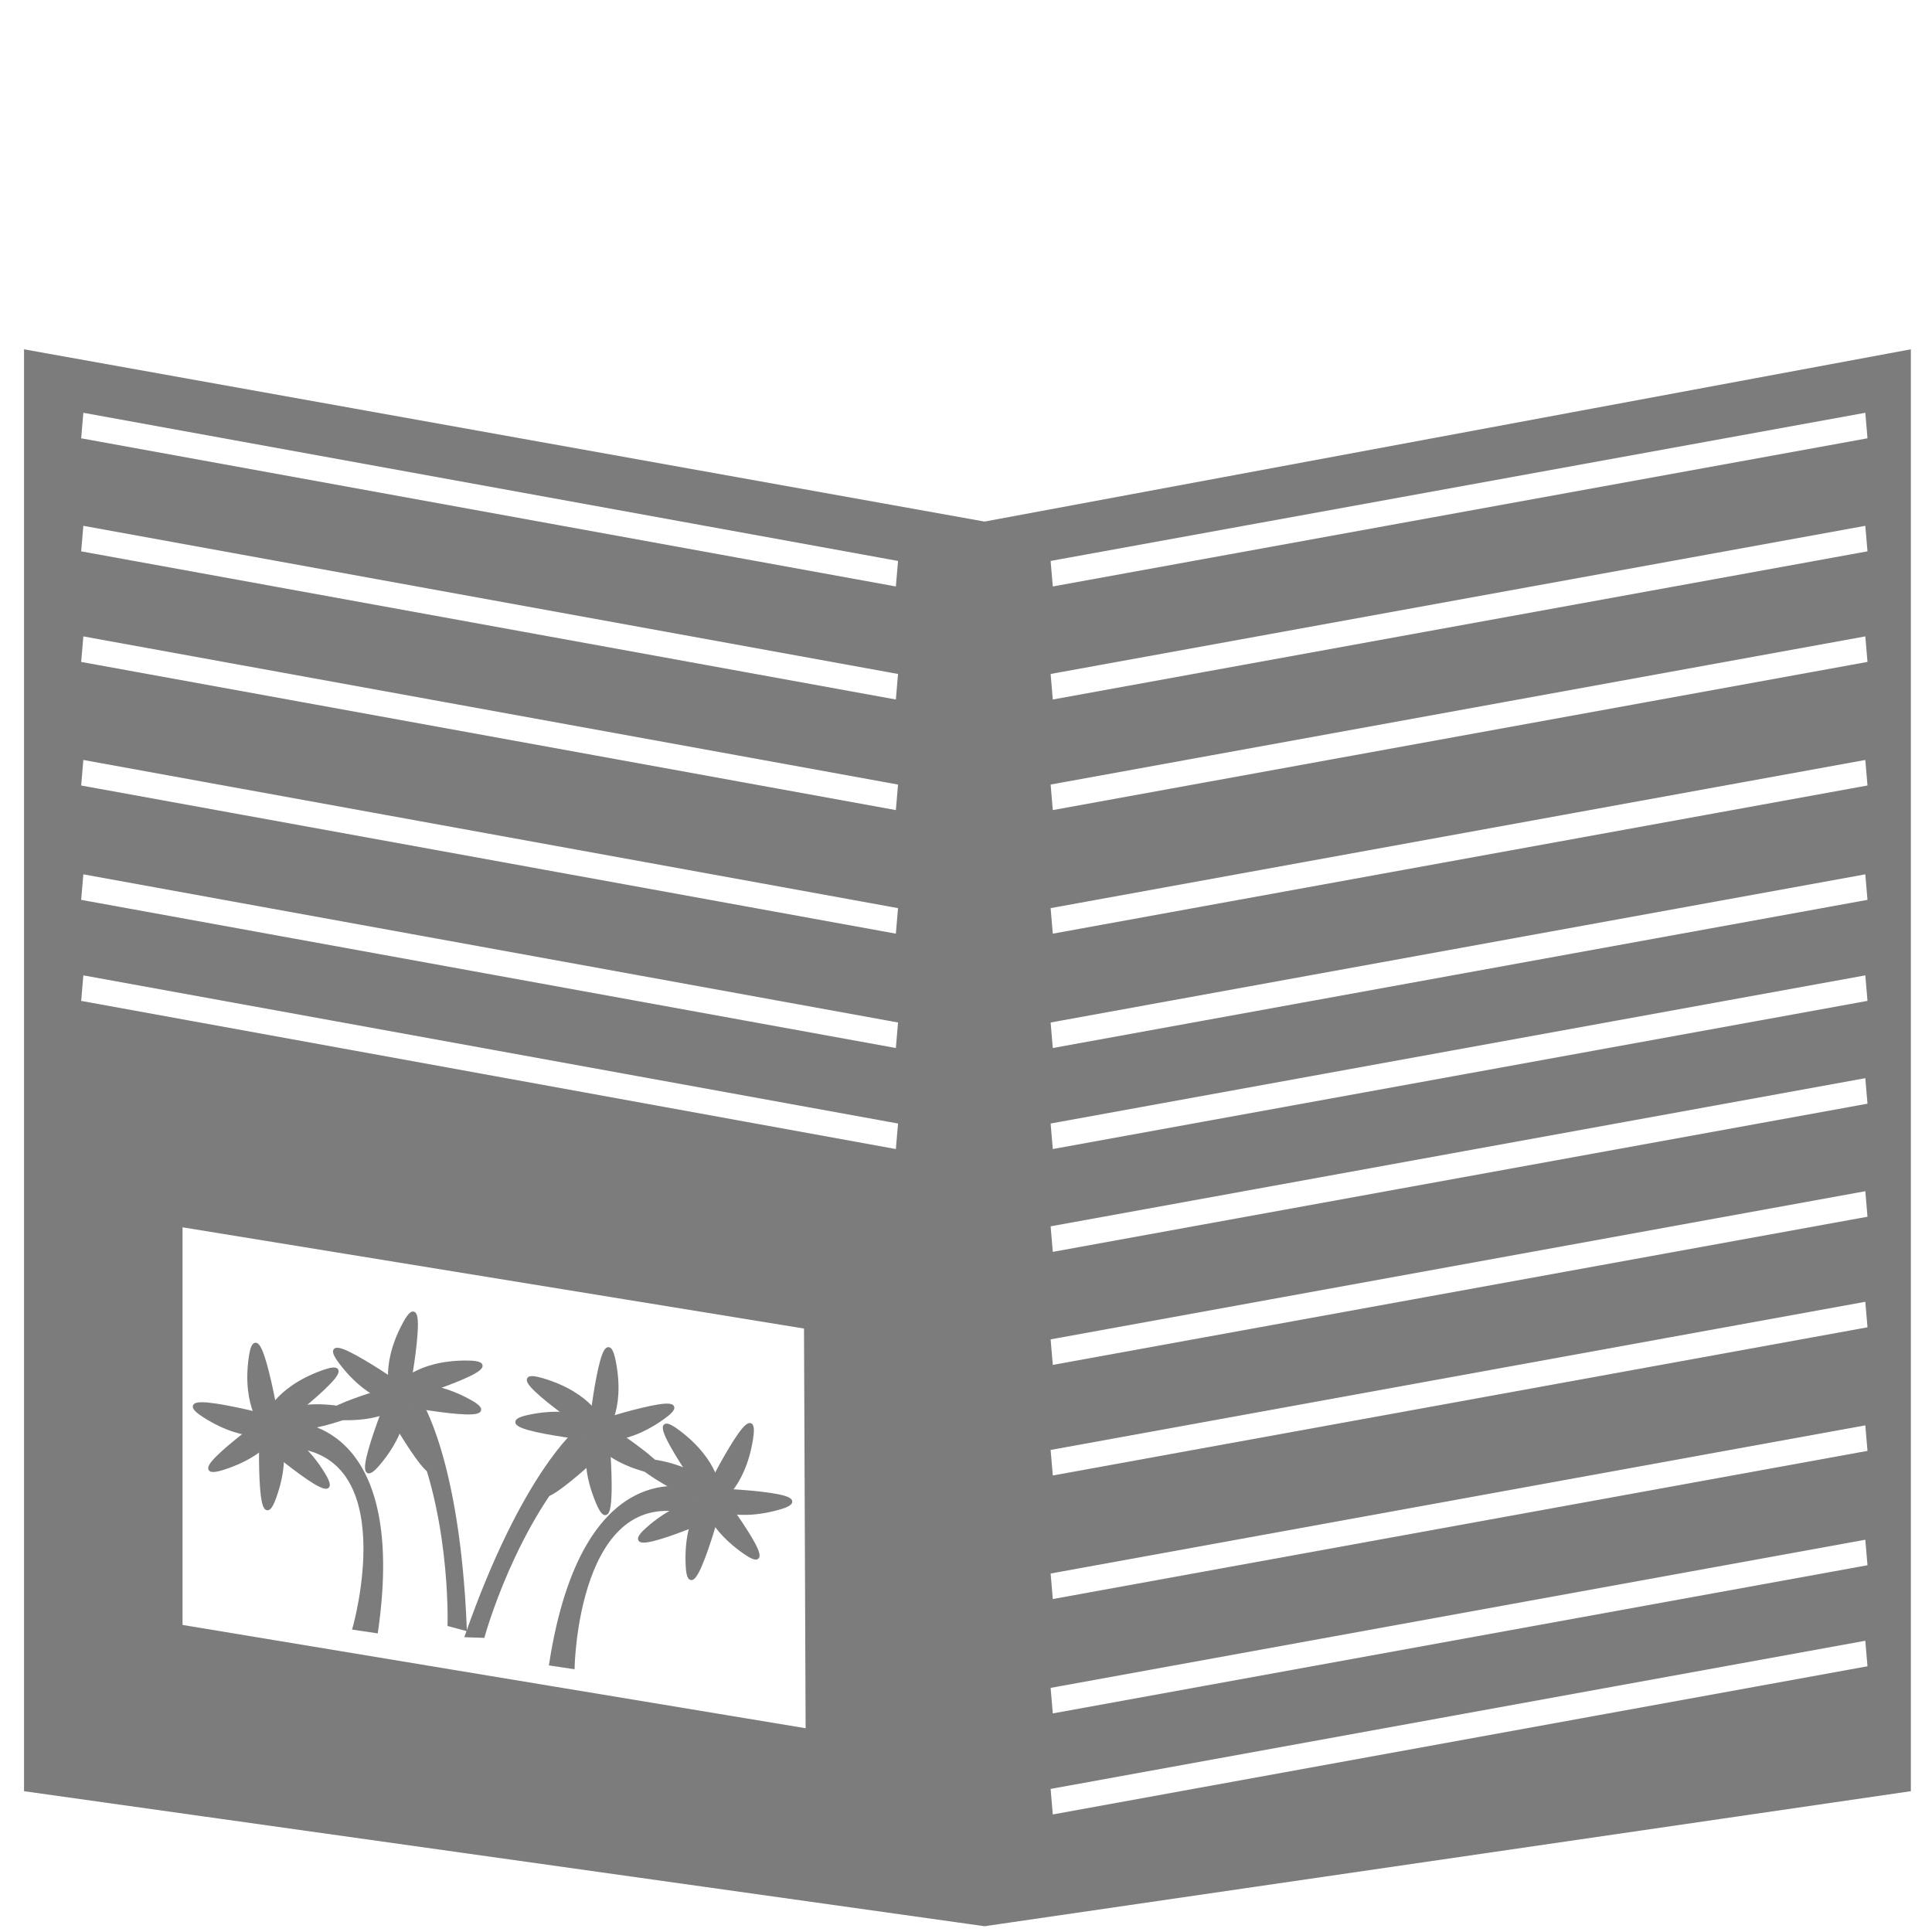 <?xml version="1.0" encoding="utf-8"?>
<!-- Generator: Adobe Illustrator 16.0.0, SVG Export Plug-In . SVG Version: 6.00 Build 0)  -->
<!DOCTYPE svg PUBLIC "-//W3C//DTD SVG 1.1//EN" "http://www.w3.org/Graphics/SVG/1.1/DTD/svg11.dtd">
<svg version="1.1" id="Layer_1" xmlns="http://www.w3.org/2000/svg" xmlns:xlink="http://www.w3.org/1999/xlink" x="0px" y="0px"
	 width="500px" height="500px" viewBox="0 0 500 500" enable-background="new 0 0 500 500" xml:space="preserve">
<g>
	<path fill="#7C7C7D" stroke="#7C7C7D" stroke-miterlimit="10" d="M6.72,91l248.083,44.489L494.027,91v372.125L254.805,498
		L6.72,463.125V91z M46.742,420.956l162.254,26.896L208.574,343.4L46.742,317.039V420.956z M232.299,152.368l0.65-7.607
		l-211.83-38.525l-0.649,7.607L232.299,152.368z M232.299,181.622l0.649-7.608L21.119,135.489l-0.649,7.608L232.299,181.622z
		 M232.299,210.242l0.649-7.608l-211.83-38.525l-0.649,7.608L232.299,210.242z M232.299,242.221l0.649-7.608l-211.83-38.525
		l-0.649,7.608L232.299,242.221z M232.299,271.818l0.649-7.607l-211.83-38.525l-0.649,7.608L232.299,271.818z M232.299,297.964
		l0.649-7.608l-211.83-38.523l-0.649,7.607L232.299,297.964z M483.841,113.843l-0.649-7.607l-211.828,38.525l0.648,7.607
		L483.841,113.843z M483.841,143.097l-0.649-7.608l-211.828,38.525l0.648,7.608L483.841,143.097z M483.841,171.716l-0.649-7.608
		l-211.828,38.525l0.648,7.608L483.841,171.716z M483.841,203.696l-0.649-7.608l-211.828,38.525l0.648,7.608L483.841,203.696z
		 M483.841,233.294l-0.649-7.608l-211.828,38.525l0.648,7.607L483.841,233.294z M483.841,259.439l-0.649-7.608l-211.828,38.524
		l0.648,7.607L483.841,259.439z M483.841,286.046l-0.649-7.606l-211.828,38.524l0.648,7.607L483.841,286.046z M483.841,315.3
		l-0.649-7.608l-211.828,38.524l0.648,7.608L483.841,315.3z M483.841,343.919l-0.649-7.608l-211.828,38.525l0.648,7.607
		L483.841,343.919z M483.841,375.898l-0.649-7.608l-211.828,38.524l0.648,7.607L483.841,375.898z M483.841,405.496l-0.649-7.607
		l-211.828,38.524l0.648,7.608L483.841,405.496z M483.841,431.643l-0.649-7.608l-211.83,38.526l0.648,7.606L483.841,431.643z"/>
	<g>
		<g>
			<path fill="#7C7C7D" stroke="#7C7C7D" stroke-miterlimit="10" d="M142.622,430.585c8.542-54.866,37.006-44.786,37.006-44.786
				l-0.836,5.594c-29.702-7.875-30.576,40.028-30.576,40.028L142.622,430.585z"/>
			<g>
				<path fill="#7C7C7D" stroke="#7C7C7D" stroke-miterlimit="10" d="M182.5,387.094l2.895,1.92c0,0,6.995-3.701,9.012-16.754
					C196.424,359.209,182.5,387.094,182.5,387.094z"/>
				<path fill="#7C7C7D" stroke="#7C7C7D" stroke-miterlimit="10" d="M183.055,385.552l-0.546,3.429c0,0,6.266,4.83,18.979,1.258
					C214.202,386.666,183.055,385.552,183.055,385.552z"/>
				<path fill="#7C7C7D" stroke="#7C7C7D" stroke-miterlimit="10" d="M184.657,384.471l-2.995,1.756c0,0,0.242,7.903,11.07,15.465
					C203.561,409.251,184.657,384.471,184.657,384.471z"/>
				<path fill="#7C7C7D" stroke="#7C7C7D" stroke-miterlimit="10" d="M186.658,388.176l-3.218-1.303c0,0-6.116,5.021-5.492,18.214
					C178.573,418.277,186.658,388.176,186.658,388.176z"/>
				<path fill="#7C7C7D" stroke="#7C7C7D" stroke-miterlimit="10" d="M186.344,391.878l-0.994-3.326c0,0-7.739-1.642-17.651,7.087
					C157.788,404.366,186.344,391.878,186.344,391.878z"/>
				<path fill="#7C7C7D" stroke="#7C7C7D" stroke-miterlimit="10" d="M183.885,390.014l1.901-2.904c0,0-3.737-6.973-16.801-8.918
					C155.926,376.242,183.885,390.014,183.885,390.014z"/>
				<path fill="#7C7C7D" stroke="#7C7C7D" stroke-miterlimit="10" d="M182.929,387.889l3.044-1.668c0,0-0.015-7.912-10.626-15.777
					C164.74,362.579,182.929,387.889,182.929,387.889z"/>
			</g>
		</g>
		<g>
			<path fill="#7C7C7D" stroke="#7C7C7D" stroke-miterlimit="10" d="M120.857,423.227c14.678-41.875,28.781-53.127,28.781-53.127
				l1.139,5.541c-17.694,18.125-25.804,47.729-25.804,47.729L120.857,423.227z"/>
			<g>
				<path fill="#7C7C7D" stroke="#7C7C7D" stroke-miterlimit="10" d="M152.781,370.33l3.378,0.803c0,0,5.293-5.881,2.698-18.828
					C156.261,339.355,152.781,370.33,152.781,370.33z"/>
				<path fill="#7C7C7D" stroke="#7C7C7D" stroke-miterlimit="10" d="M152.771,368.689l0.667,3.406c0,0,7.545,2.379,18.253-5.35
					C182.399,359.02,152.771,368.689,152.771,368.689z"/>
				<path fill="#7C7C7D" stroke="#7C7C7D" stroke-miterlimit="10" d="M153.903,367.122l-2.208,2.678c0,0,2.949,7.339,15.716,10.716
					C180.179,383.889,153.903,367.122,153.903,367.122z"/>
				<path fill="#7C7C7D" stroke="#7C7C7D" stroke-miterlimit="10" d="M157.056,369.914l-3.47-0.116c0,0-4.015,6.817,1.11,18.991
					C159.821,400.959,157.056,369.914,157.056,369.914z"/>
				<path fill="#7C7C7D" stroke="#7C7C7D" stroke-miterlimit="10" d="M158.036,373.498l-2.077-2.782c0,0-7.831,1.122-14.135,12.728
					C135.52,395.049,158.036,373.498,158.036,373.498z"/>
				<path fill="#7C7C7D" stroke="#7C7C7D" stroke-miterlimit="10" d="M155.085,372.593l0.785-3.381c0,0-5.908-5.261-18.844-2.595
					C124.095,369.282,155.085,372.593,155.085,372.593z"/>
				<path fill="#7C7C7D" stroke="#7C7C7D" stroke-miterlimit="10" d="M153.457,370.926l2.285-2.613c0,0-2.736-7.424-15.405-11.158
					C127.67,353.42,153.457,370.926,153.457,370.926z"/>
			</g>
		</g>
	</g>
	<g>
		<g>
			<path fill="#7C7C7D" stroke="#7C7C7D" stroke-miterlimit="10" d="M91.749,421.318c0,0,13.18-46.063-17.526-47.225l0.837-5.593
				c0,0,30.168-1.31,22.282,53.653L91.749,421.318z"/>
			<g>
				<path fill="#7C7C7D" stroke="#7C7C7D" stroke-miterlimit="10" d="M71.935,368.9l-3.329,0.985c0,0-5.605-5.586-3.716-18.655
					C66.779,338.162,71.935,368.9,71.935,368.9z"/>
				<path fill="#7C7C7D" stroke="#7C7C7D" stroke-miterlimit="10" d="M71.855,367.264l-0.481,3.438c0,0-7.405,2.785-18.517-4.352
					C41.746,359.214,71.855,367.264,71.855,367.264z"/>
				<path fill="#7C7C7D" stroke="#7C7C7D" stroke-miterlimit="10" d="M70.64,365.76l2.35,2.555c0,0-2.545,7.488-15.112,11.551
					C45.313,383.926,70.64,365.76,70.64,365.76z"/>
				<path fill="#7C7C7D" stroke="#7C7C7D" stroke-miterlimit="10" d="M67.643,368.718l3.458-0.304c0,0,4.379,6.59-0.078,19.023
					C66.566,399.867,67.643,368.718,67.643,368.718z"/>
				<path fill="#7C7C7D" stroke="#7C7C7D" stroke-miterlimit="10" d="M66.859,372.35l1.924-2.891c0,0,7.88,0.696,14.805,11.941
					C90.512,392.646,66.859,372.35,66.859,372.35z"/>
				<path fill="#7C7C7D" stroke="#7C7C7D" stroke-miterlimit="10" d="M69.757,371.287l-0.968-3.334c0,0,5.614-5.574,18.675-3.613
					C100.521,366.299,69.757,371.287,69.757,371.287z"/>
				<path fill="#7C7C7D" stroke="#7C7C7D" stroke-miterlimit="10" d="M71.292,369.533l-2.423-2.485c0,0,2.329-7.563,14.777-11.978
					C96.091,350.654,71.292,369.533,71.292,369.533z"/>
			</g>
		</g>
		<g>
			<path fill="#7C7C7D" stroke="#7C7C7D" stroke-miterlimit="10" d="M116.33,420.42c0,0,0.907-30.682-10.708-53.189l2.709-4.965
				c0,0,10.194,14.887,11.977,59.224L116.33,420.42z"/>
			<g>
				<path fill="#7C7C7D" stroke="#7C7C7D" stroke-miterlimit="10" d="M105.259,361.566l-3.466-0.223c0,0-3.342-7.172,2.929-18.795
					C110.994,330.929,105.259,361.566,105.259,361.566z"/>
				<path fill="#7C7C7D" stroke="#7C7C7D" stroke-miterlimit="10" d="M105.748,360.001l-1.634,3.062c0,0-7.912,0.066-15.89-10.455
					C80.246,342.083,105.748,360.001,105.748,360.001z"/>
				<path fill="#7C7C7D" stroke="#7C7C7D" stroke-miterlimit="10" d="M105.123,358.17l1.329,3.207c0,0-4.967,6.155-18.163,5.646
					C75.093,366.514,105.123,358.17,105.123,358.17z"/>
				<path fill="#7C7C7D" stroke="#7C7C7D" stroke-miterlimit="10" d="M101.292,359.917l3.352,0.903c0,0,1.845,7.693-6.618,17.836
					C89.564,388.795,101.292,359.917,101.292,359.917z"/>
				<path fill="#7C7C7D" stroke="#7C7C7D" stroke-miterlimit="10" d="M99.307,363.057l2.801-2.053c0,0,7.16,3.364,9.792,16.309
					C114.532,390.252,99.307,363.057,99.307,363.057z"/>
				<path fill="#7C7C7D" stroke="#7C7C7D" stroke-miterlimit="10" d="M102.393,363.057l0.238-3.464c0,0,7.189-3.303,18.778,3.032
					C132.995,368.958,102.393,363.057,102.393,363.057z"/>
				<path fill="#7C7C7D" stroke="#7C7C7D" stroke-miterlimit="10" d="M104.438,361.938l-1.42-3.168c0,0,4.789-6.297,17.996-6.162
					C134.218,352.742,104.438,361.938,104.438,361.938z"/>
			</g>
		</g>
	</g>
</g>
</svg>
